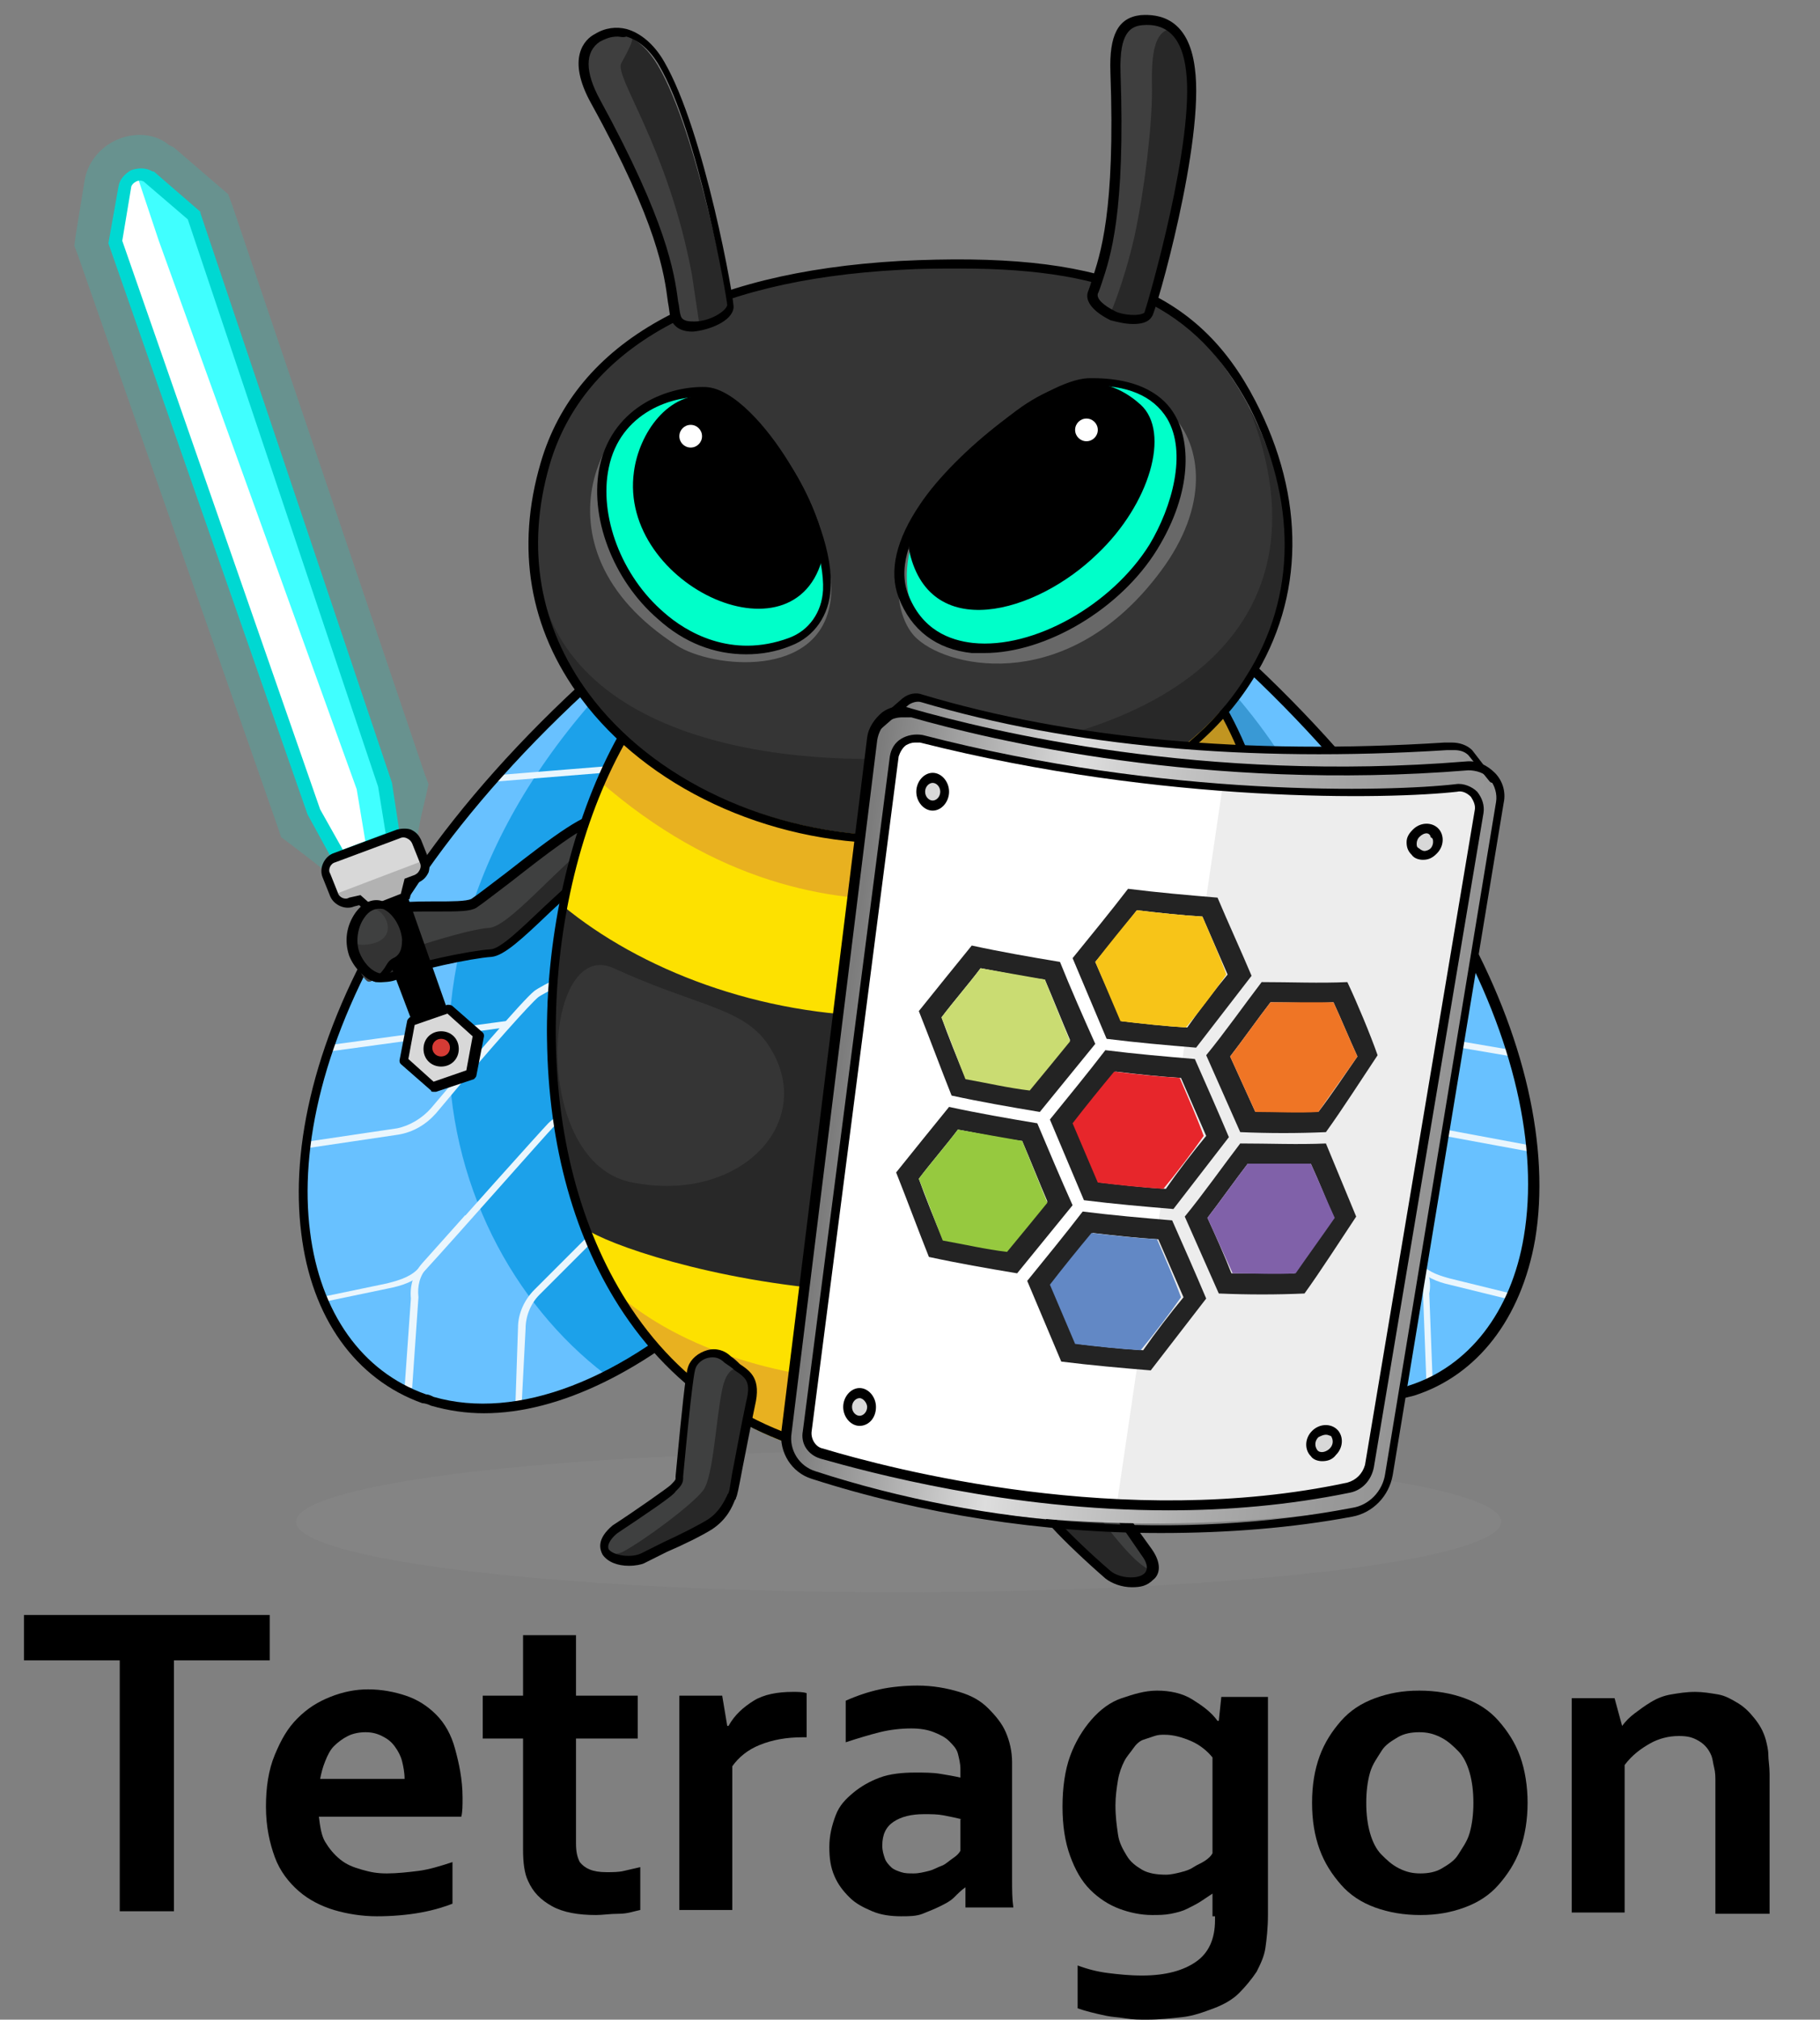<?xml version="1.0" encoding="utf-8"?>
<!-- Generator: Adobe Illustrator 26.2.1, SVG Export Plug-In . SVG Version: 6.00 Build 0)  -->
<svg version="1.1" xmlns="http://www.w3.org/2000/svg" xmlns:xlink="http://www.w3.org/1999/xlink" x="0px" y="0px"
	 viewBox="38.9 8.3 144.4 160.2" style="enable-background:new 0 0 221.7 175.5;" xml:space="preserve">
<rect x="38.9" y="8.3" width="144.4" height="160.2" fill="#808080" stroke="none"/>
<style type="text/css">
	.st0{opacity:0.2;fill:#999999;}
	.st1{fill:#282828;}
	.st2{fill:#3F4040;}
	.st3{fill:#68C1FF;}
	.st4{fill:#3999D5;}
	.st5{clip-path:url(#mask_00000057870474118817442530000010523476088024778138_);}
	.st6{fill:#EAF6FD;}
	.st7{fill:#1CA1EA;}
	.st8{clip-path:url(#mask_00000130614903430706009850000016928211386243179454_);}
	.st9{clip-path:url(#mask_00000130614903430706009850000016928211386243179454_);fill:#EAF6FD;}
	.st10{fill:#FDE100;}
	.st11{fill:#E8B120;}
	.st12{fill:#353535;}
	.st13{opacity:0.2;fill:#262626;}
	.st14{fill:#686868;}
	.st15{fill:#00FFC9;}
	.st16{fill:#FFFFFF;}
	.st17{fill:#3F3F3F;}
	.st18{opacity:0.2;fill:#0BE0D0;}
	.st19{fill:#40FFFF;}
	.st20{fill:#00D8D2;}
	.st21{fill:#D8D8D8;}
	.st22{fill:#B2B2B2;}
	.st23{fill:#D53B35;}
	.st24{fill:#333333;}
	.st25{fill:url(#SVGID_1_);}
	.st26{fill:#EDEDED;}
	.st27{fill:#232323;}
	.st28{fill:#E7262B;}
	.st29{fill:#6288C5;}
	.st30{fill:#F7C418;}
	.st31{fill:#8061A9;}
	.st32{fill:#EF7525;}
	.st33{fill:#96C93F;}
	.st34{fill:#CADC72;}
</style>
<g id="shadow">
	<ellipse class="st0" cx="110.2" cy="129" rx="47.8" ry="5.6"/>
</g>
<g id="leg-right_00000119824364864540445000000011189083722848698038_">
	<g id="leg-right_00000127757529415056396820000009101159447790618761_">
		<path class="st1" d="M129.9,131.5c0,0-3.5-4-3.5-4.2s-0.3-0.5-0.3-0.8s1.6-8,1.5-8.8s-1-2-2.6-1.3c-1.5,0.7-2.6,0.5-2.7,2.9
			c-0.1,2.4-0.7,7-0.7,7.4c0.1,0.3-0.2,1.6,0.7,2.6s3.2,2.6,4.7,3.8C128.3,134.2,131.7,134.1,129.9,131.5z"/>
		<path class="st2" d="M129.9,131.5c0,0-3.1-4.2-3.2-4.4c-0.1-0.2-0.3-0.5-0.3-0.8s1.2-7.8,1.2-8.6s-1-2-2.6-1.3
			c-1.5,0.7-0.1-0.2-0.2,2.2c-0.1,2.4-0.5,6.6,0,7.8c0.5,1.3,3,4.6,4.4,5.8C130.5,133.3,131,133.1,129.9,131.5z"/>
		<path d="M128.7,134.2c-0.8,0-1.6-0.3-2.1-0.7c-1.5-1.3-3.3-3-4.2-4c-0.9-1-1-2.1-1.1-2.6c0-0.1,0-0.1,0-0.2c0-0.2,0-0.7,0.2-2.3
			c0.2-1.6,0.4-3.7,0.4-5.1c0.1-2.2,1-2.5,2.1-2.9c0.3-0.1,0.6-0.2,0.9-0.4c0.7-0.4,1.5-0.4,2.1,0c0.7,0.4,1,1.1,1,1.6
			c0.1,0.9-1,8.6-1,8.7c0,0.1,0.1,0.3,0.2,0.5c0,0.1,0.1,0.1,0.1,0.1c0.1,0.2,1.9,2.8,3,4.3c0,0,0,0,0,0c0.9,1.3,0.5,2.1,0.1,2.4
			C129.9,134.1,129.4,134.2,128.7,134.2z M126,116.5c-0.2,0-0.5,0.1-0.8,0.2c-0.3,0.2-0.7,0.3-0.9,0.4c-1,0.4-1.5,0.6-1.6,2.2
			c-0.1,1.4-0.3,3.6-0.5,5.1c-0.1,1-0.2,2-0.2,2.2c0,0,0,0.1,0,0.2c0,0.5,0.1,1.4,0.9,2.2c0.9,1,2.7,2.7,4.1,3.9
			c0.7,0.6,2.2,0.7,2.7,0.2c0.4-0.4,0.1-1-0.2-1.4c-0.9-1.3-2.9-4.2-3-4.4c0,0,0-0.1-0.1-0.1c-0.1-0.2-0.3-0.6-0.2-0.9
			c0.1-0.4,1.1-7.8,1-8.5c0-0.3-0.3-0.8-0.7-1C126.5,116.6,126.2,116.5,126,116.5z"/>
	</g>
</g>
<g id="wing1">
	<g id="wing1_00000005971144265088277580000015472384972838731173_">
		<path class="st3" d="M125.8,51.3c57.5,42.3,32,87.8,3.2,57.9c-16.5-17.1-18.3-42.8-15.3-46.9C116.7,58.3,125.8,51.3,125.8,51.3z"
			/>
		<path class="st4" d="M127.4,55.2c29.5,18.8,25,66.2,1.7,54.1c-20.9-10.9-18.3-42.8-15.3-46.9C116.7,58.3,127.4,55.2,127.4,55.2z"
			/>
		<g>
			<defs>
				<path id="mask_00000124867998439546478350000008977434645125548936_" d="M125.8,51.3c57.5,42.3,32,87.8,3.2,57.9
					c-16.5-17.1-18.3-42.8-15.3-46.9C116.7,58.3,125.8,51.3,125.8,51.3z"/>
			</defs>
			<clipPath id="mask_00000155107343957626551400000005480637595807038909_">
				<use xlink:href="#mask_00000124867998439546478350000008977434645125548936_"  style="overflow:visible;"/>
			</clipPath>
			<g style="clip-path:url(#mask_00000155107343957626551400000005480637595807038909_);">
				<path class="st6" d="M148.2,71.3l-9.2-1c-1-0.1-2-0.5-2.9-1.2l-6.3-5.1l0.3-0.4l6.3,5.1c0.7,0.6,1.6,1,2.6,1.1l9.2,1L148.2,71.3
					z"/>
				<path class="st6" d="M154.1,80.8l-9.1-0.7c-1-0.1-2-0.4-2.8-1l-10.9-6.9l0.3-0.4l10.9,6.9c0.8,0.5,1.7,0.8,2.6,0.9l9,0.7
					L154.1,80.8z"/>
				
					<rect x="152.5" y="83.6" transform="matrix(0.168 -0.986 0.986 0.168 37.605 226.17)" class="st6" width="0.5" height="14.5"/>
				<path class="st6" d="M161.1,99.8l-7.6-1.4c-1.1-0.2-2.1-0.9-2.8-1.8c-4.1-5.3-6.8-8.7-7.4-9.1c-1-0.8-10.5-5.6-10.6-5.6l0.2-0.5
					c0.4,0.2,9.6,4.8,10.7,5.7c0.8,0.7,5,6.1,7.5,9.2c0.6,0.8,1.5,1.4,2.5,1.6l7.5,1.4L161.1,99.8z"/>
				<path class="st6" d="M160,111.7l-6.1-1.5c-0.9-0.2-2-0.6-2.7-1.5c-2.1-2.5-8.8-10.8-9.3-11.3c-1.1-1.2-4.7-2.5-6.9-3.3
					c-0.4-0.2-0.8-0.3-1.1-0.4l0.2-0.5c0.3,0.1,0.6,0.2,1,0.4c2.2,0.8,5.9,2.2,7.1,3.5c0.5,0.5,6.6,8.1,9.3,11.3
					c0.6,0.7,1.3,1,2.4,1.3l6.1,1.5L160,111.7z"/>
				<path class="st6" d="M152.6,118.7l-0.5,0l-0.3-7.9c0.1-0.8-0.1-1.7-0.6-2.3l-3.1-3.8l0.4-0.3l3.1,3.8c0.6,0.7,0.9,1.7,0.7,2.7
					L152.6,118.7z"/>
			</g>
		</g>
		<path d="M147,119.5c-5.8,0-12.3-3.4-18.4-9.8c-9.6-10-13.6-22.2-15.1-28.6c-1.7-7.1-2.3-16.2-0.2-19.1c3-4.1,11.8-10.9,12.2-11.1
			l0.4-0.3l0.4,0.3c13,9.6,22.6,19.9,28.6,30.6c5,8.9,7,17.9,5.8,25.1c-1.1,6.3-4.6,10.8-9.6,12.4c-0.8,0.2-1.6,0.4-2.5,0.5l0,0
			C148,119.5,147.5,119.5,147,119.5z M125.8,51.5c-0.9,0.7-9.1,7-12,10.9c-1.9,2.6-1.3,11.4,0.4,18.5c1.5,6.3,5.4,18.4,14.9,28.3
			c6.5,6.8,13.4,10.2,19.3,9.5c0.8-0.1,1.6-0.2,2.3-0.5c4.7-1.5,8.1-5.8,9.1-11.8c1.2-7.1-0.8-15.8-5.7-24.6
			C148.2,71.2,138.7,61,125.8,51.5z"/>
	</g>
</g>
<g id="wing2">
	<g id="wing2_00000134953672903871615030000010910938776199822214_">
		<path class="st3" d="M101.3,50.5c-62.4,42-36.5,89.9-5,59.8c18-17.2,20.7-43.8,17.6-48.1C110.8,57.9,101.3,50.5,101.3,50.5z"/>
		<path class="st7" d="M94.5,55.7c-28.7,23.3-22.1,50.5-7.6,61.6c21.1-10.1,22.6-51.4,18.9-55.2S94.5,55.7,94.5,55.7z"/>
		<g>
			<defs>
				<path id="mask_00000057831558694188422330000010630822467365836733_" d="M101.3,50.5c-62.4,42-36.5,89.9-5,59.8
					c18-17.2,20.7-43.8,17.6-48.1C110.8,57.9,101.3,50.5,101.3,50.5z"/>
			</defs>
			<clipPath id="mask_00000157995979778463798110000017819150934356619449_">
				<use xlink:href="#mask_00000057831558694188422330000010630822467365836733_"  style="overflow:visible;"/>
			</clipPath>
			<g style="clip-path:url(#mask_00000157995979778463798110000017819150934356619449_);">
				<path class="st6" d="M76.9,70.4l0-0.5l9.9-0.8c1-0.1,2-0.4,2.8-1l6.9-5.1l0.3,0.4l-6.9,5.1c-0.9,0.7-2,1.1-3.1,1.1L76.9,70.4z"
					/>
				
					<rect x="63.8" y="90.3" transform="matrix(0.991 -0.135 0.135 0.991 -11.566 10.483)" class="st6" width="15.4" height="0.5"/>
				<path class="st6" d="M62.4,99.5L62.3,99l8.1-1.2c1-0.2,2-0.8,2.7-1.6c2.7-3.2,7.3-8.6,8.2-9.3c1.2-0.9,11.1-5.4,11.5-5.5
					l0.2,0.5c-0.1,0-10.3,4.7-11.4,5.5c-0.6,0.5-3.6,3.8-8.1,9.2c-0.8,0.9-1.8,1.5-3,1.7L62.4,99.5z"/>
				<path class="st6" d="M64.8,111.1l4.8-1c1.2-0.3,2-0.6,2.6-1.3c2.9-3.3,9.7-10.9,10.2-11.4c1.3-1.3,5.2-2.6,7.6-3.4
					c0.4-0.1,0.8-0.3,1.1-0.4l0.2,0.5c-0.3,0.1-0.7,0.2-1.1,0.4c-2.3,0.8-6.2,2-7.4,3.2c-0.5,0.5-7.9,8.9-10.2,11.4
					c-0.8,0.9-1.9,1.2-2.9,1.4l-4.8,1L64.8,111.1z"/>
				<path class="st6" d="M71,118.4l0.5-7.1c-0.1-1,0.2-2,0.9-2.8l3.4-3.8l0.4,0.3l-3.4,3.8c-0.6,0.7-0.8,1.5-0.7,2.4l0,0l-0.5,7.2
					L71,118.4z"/>
			</g>
			<path style="clip-path:url(#mask_00000157995979778463798110000017819150934356619449_);fill:#EAF6FD;" d="M80.3,119.5l-0.5,0
				l0.2-5.9c0-1.1,0.5-2.2,1.3-3l5.1-5.1l0.4,0.4l-5.1,5.1c-0.7,0.7-1.1,1.7-1.1,2.7L80.3,119.5z"/>
		</g>
		<path d="M77.3,120.4c-1.4,0-2.8-0.2-4.2-0.6l0,0c-0.2-0.1-0.5-0.2-0.7-0.2c-5.3-1.9-8.8-6.8-9.6-13.5C61.1,92.6,70.2,70.7,101,50
			l0.4-0.2l0.4,0.3c0.4,0.3,9.6,7.5,12.7,11.9c2.1,3,1.2,12.4-0.8,19.7c-1.8,6.6-6.3,19.1-16.9,29.2C90.2,117,83.3,120.4,77.3,120.4
			z M73.3,119.1c6.6,1.9,15-1.3,22.9-8.8c10.4-9.9,14.9-22.3,16.7-28.8c2.6-9.6,2.4-17,0.9-19.1c-2.9-4.1-11.6-11-12.5-11.7
			C70.9,71.2,61.8,92.7,63.5,106c0.8,6.4,4.1,11.1,9.2,12.9C72.9,118.9,73.1,119,73.3,119.1L73.3,119.1z"/>
	</g>
</g>
<g id="hand-left_00000118374930264153231170000007325871766217546167_">
	<g id="hand-left">
		<path class="st1" d="M86.2,73.2c-0.9,0-7.2,5.4-9.3,6.7c-1,0.6-5-0.1-7.1,1.1c-1.8,1-2.7,3.7-1.3,5c0.6,0.5,1.9-0.1,2.4-0.5
			c1-0.5,5.8-1.3,7.3-1.6c1.7-0.4,5.7-5,8.6-7C89.3,75.3,88,73.3,86.2,73.2z"/>
		<path class="st2" d="M85.7,73.3c-0.9-0.2-7.2,5.4-9.3,6.7c-1,0.6-5-0.1-7.1,1.1c-1.8,1-2.7,3.7-1.3,5c0.6,0.5,1.7-1.8,2.3-2.1
			c1-0.5,5.8-2,7.4-2.1c1.6-0.1,5.4-4.8,8.3-6.9c0.5-0.3,1.3,0.7,1.5,0.3C87.9,74.1,86.6,73.4,85.7,73.3z"/>
		<path d="M69.2,86.2c-0.5,0-1-0.1-1.3-0.4c-0.9-0.8-1.3-1.9-1.2-3c0.1-1,0.6-1.8,1.5-2.3c1.3-0.7,3.5-0.7,5.4-0.7
			c1.1,0,2.3,0,2.7-0.2c0.6-0.4,1.6-1.2,2.8-2.1c3.7-2.9,6.4-4.9,7.6-4.7l0,0c0.9,0.2,1.6,0.7,1.7,1.5c0.2,0.9-0.4,2-1.7,2.8
			c-1.2,0.8-2.7,2.2-4.1,3.5c-2.3,2.2-3.7,3.5-4.7,3.6c-1.6,0.1-6.2,1.1-7.1,1.6C70.3,86.1,69.8,86.2,69.2,86.2z M72.6,80.6
			c-1.5,0-3.2,0.1-4.1,0.6c-0.7,0.4-1.1,1-1.1,1.7c-0.1,0.9,0.3,1.8,1,2.4c0.4,0.4,1.5,0.2,1.9,0c1.1-0.6,5.9-1.6,7.5-1.7
			c0.8,0,2.6-1.8,4.3-3.4c1.4-1.3,2.9-2.7,4.2-3.6c1-0.7,1.5-1.5,1.4-2.1c-0.1-0.4-0.5-0.8-1.2-0.9l0,0c-0.9-0.2-4.7,2.8-7,4.6
			c-1.2,0.9-2.2,1.7-2.8,2.1c-0.5,0.3-1.4,0.3-3.1,0.3C73.3,80.6,73,80.6,72.6,80.6z"/>
	</g>
</g>
<g id="body">
	<g id="body_00000097466981234071189910000005934561098645098405_">
		<path class="st10" d="M108.2,124.1c5.2,0.2,10.9-0.5,16.1-3c0.1,0,0.3-0.8,0.4-0.9c8.1-7.3,16.6-13.7,16-33.1
			C140.2,70,136.4,60.9,127,55c-6.1-3.8-35.2-1.3-41.7,18.5C77.5,97.2,87.6,123.1,108.2,124.1z"/>
		<g>
			<path id="sh_00000116211075775398579520000010397894594506782395_" class="st11" d="M133.2,61.7c-26.8,15.6-27.8,14-45.1,5.1
				c-1.2,1.8-1.5,2.9-1.7,3.4c18.5,16.2,36.4,6.7,38.2,6.7c4.8-0.1,14-6.3,14-6.3S136.4,63.4,133.2,61.7z"/>
			<path id="sh_00000017505216206532941860000001820317468601108411_" class="st11" d="M87.3,110.4c9.9,9.3,32.3,10.7,46.7,0.4
				c-3,4.1-5.5,6.7-9.1,9.3C118.4,126.1,98.2,127.7,87.3,110.4z"/>
			<path class="st1" d="M83.5,80.1c12.3,10.2,38,14.8,56.1-4.5c2.2,10.6,1.2,22-1.6,27.9c-21.9,14.1-51.4,3.9-52.8,2.1
				C80.9,95.2,82.4,83.6,83.5,80.1z"/>
			<path class="st12" d="M87.6,85.1c-5.7-2.6-6.7,15.5,1.5,17c8.7,1.7,14.8-5,10.7-11C97.8,88.2,94.1,88.1,87.6,85.1z"/>
		</g>
		<path class="st13" d="M122.4,69c5.9-2,16.2,3,15.1,17.7c-0.7,9.3-5.7,14-9.3,16.8c1.2-0.3,6,2.9,10.5-1c5.5-16,0.2-35.5-4.1-40
			C132.7,63.4,122.4,69,122.4,69z"/>
		<path d="M112.2,124.7c-1.3,0-2.6-0.1-4-0.3c-8.6-1.1-15.3-5.2-19.8-11.9c-3.9-5.8-6-13.3-6.1-21.8C82.1,75.5,89,58,100.7,56.2l0,0
			c2.1-0.3,4.2-0.9,6.2-1.4c3-0.8,6.1-1.6,9.1-1.7c4.6-0.2,8.5,0.3,10.3,1.4c3.3,2,7,4.7,9.9,9.9c3.5,6.2,5.1,14.4,4.9,25.1
			c-0.2,12.2-4.3,19.2-10.5,25.9C126.5,120,121.4,124.7,112.2,124.7z M100.8,56.9c-10,1.6-18,16.7-17.8,33.8
			c0.1,8.3,2.2,15.7,6,21.4c4.4,6.6,10.9,10.5,19.3,11.6c11.4,1.5,17.3-3.7,21.8-8.8c6.2-6.8,10.1-13.4,10.3-25.5
			c0.2-10.6-1.4-18.7-4.8-24.7c-2.8-5-6.5-7.7-9.7-9.7c-1.7-1-5.4-1.5-9.9-1.3c-3,0.1-6,0.9-9,1.7C105,56,102.8,56.6,100.8,56.9
			L100.8,56.9z"/>
	</g>
</g>
<g id="head">
	<g id="head_00000101078164178420404080000014410224768804178586_">
		<g id="head_00000080189537366929463620000012791703170485703589_">
			<path class="st1" d="M137.9,40.4c9.9,18.7-5.9,34.3-28.1,34.2C93.4,74.5,76.7,62,82.3,45.1c1.7-5,5.3-10,10.9-12.1
				c12.7-4.8,27.5-5.2,36.5-1.2C133.3,33.4,136.3,37.4,137.9,40.4z"/>
			<path class="st12" d="M137.9,40.4c7.6,18.7-8.1,28.2-30.3,28.1c-16.4-0.1-30-6.7-25.2-23.4c1.7-5.9,6.3-13,20.4-14.9
				C129.1,26.7,134.4,34.3,137.9,40.4z"/>
			<path d="M110,75.2l-0.3,0C99.7,75.2,90.2,70.7,85,63.7c-4.1-5.5-5.2-11.9-3.2-18.7c2.8-9.6,12.7-15.1,28.5-16
				c15.9-0.8,23.6,2.2,28.2,11.1c4,7.7,3.9,15.6-0.2,22.1c-2.5,4-6.4,7.3-11.3,9.5C122,74,116.2,75.2,110,75.2z M115.1,29.6
				c-1.5,0-3.1,0-4.7,0.1c-15.5,0.8-25.2,6.2-27.9,15.5c-1.9,6.6-0.8,12.8,3.1,18.1c5.1,6.9,14.4,11.2,24.3,11.3l0.3,0
				c6,0,11.8-1.2,16.6-3.4c4.8-2.2,8.6-5.4,11-9.3c4-6.3,4-13.9,0.2-21.4C133.8,32.7,127.5,29.6,115.1,29.6z"/>
		</g>
		<path class="st14" d="M111.7,59c-1.5-1.3-2.2-4.6-0.7-8c1.3-2.9,5.1-6.3,9.2-9.5c9-7,18.4,1.9,10.8,12.1
			C123.8,63.3,114.4,61.4,111.7,59z"/>
		<path class="st15" d="M111.7,57.5c-1.7-3.2-1.6-8.9,7.3-15.9s17.8-0.4,11.5,9.9C124.2,61.8,113.4,60.6,111.7,57.5z"/>
		<path d="M111,51.8c0.2-2,1.9-5.9,8.5-10.9c4.7-3.5,7.9-2.3,9.9-0.5c2.4,2.2,0.7,7.9-3.4,11.8C121.1,57,112.5,59.4,111,51.8z"/>
		<path d="M117,60.1c-0.3,0-0.6,0-1,0c-2.8-0.3-4.8-1.8-5.8-4.4l0,0c-0.8-2.1-0.2-4.6,1.7-7.4c2.8-4.2,9.9-9.8,13.3-10
			c4.2-0.1,6.1,1.5,6.9,2.9c1.2,2,1.5,6-1.4,10.7C127.8,56.6,121.9,60.1,117,60.1z M110.9,55.3c1.1,3,3.4,3.8,5.2,4
			c4.8,0.5,11-3,14-7.8c1.8-3,3-7.3,1.4-10c-1.1-1.8-3.2-2.7-6.2-2.6c-2.4,0.1-9.3,4.6-12.7,9.7C111.4,50.4,110.1,53,110.9,55.3
			L110.9,55.3z"/>
		<path class="st14" d="M92.6,59.5c2.8,1.8,11.4,2.7,12.2-3.6c0.8-6.3-7.1-15.3-12.3-15.8C87.2,39.6,80.3,51.6,92.6,59.5z"/>
		<path class="st15" d="M92.4,58c2.6,2.1,11.1,3.3,11.9-3c0.8-6.3-6.2-15.7-9.5-15.8C88.8,39.2,80.7,48.4,92.4,58z"/>
		<path d="M104.3,51.9c-0.2-3.1-4-10.8-9.1-12.2c-3.3-0.4-5.6,3-6,6C87.9,54.8,102.6,61.5,104.3,51.9z"/>
		<path d="M98.1,60.2c-2.5,0-4.9-0.9-7-2.8c-3.6-3.1-5.5-8.2-4.6-12.2l0,0c1.1-4.8,5.6-6.3,8.4-6.2c2.2,0.1,4.9,3.2,6.6,6
			c2.2,3.6,3.5,7.4,3.3,10c-0.1,2.1-1.3,3.8-3.1,4.5C100.5,60,99.3,60.2,98.1,60.2z M87.2,45.4c-0.8,3.8,1,8.6,4.4,11.5
			c1.7,1.5,5.3,3.7,9.9,2c1.6-0.6,2.6-2,2.7-3.8c0.1-2.4-1.1-6.1-3.2-9.6c-2.1-3.4-4.4-5.6-6-5.7C92.3,39.6,88.1,41,87.2,45.4
			L87.2,45.4z"/>
		<circle class="st16" cx="125.1" cy="42.4" r="0.9"/>
		<circle class="st16" cx="93.7" cy="42.9" r="0.9"/>
	</g>
</g>
<g id="mustache-right_00000116231229972604636190000003093440989971455622_">
	<g id="mustache-right_00000103231178783219715150000014394749929191222709_">
		<path class="st1" d="M129.8,33.2c0,0,4.1-13.4,3.3-19.3c-0.7-5.2-5.9-5.6-5.4,0.1c1.1,13.6-1.5,16.8-1.8,17.6
			C125.4,32.9,128.7,34.7,129.8,33.2z"/>
		<path class="st17" d="M126.9,33.4c0,0,1.1-2.4,2-6.3c0.8-3.7,1.4-8.7,1.4-11.6c0-1.5-0.2-4.7,1.5-4.9c-2.6-1.6-4.1-0.9-4,3.4
			c0,11.7-1.8,16.6-2,17.4C125.4,32.3,126,33,126.9,33.4z"/>
		<path d="M128.8,34c-0.7,0-1.4-0.2-1.8-0.3l0,0c-1.4-0.7-2-1.5-1.8-2.2c0.1-0.3,0.2-0.5,0.3-0.9c0.7-2.1,1.9-5.5,1.5-16.6
			c-0.1-2.9,0.6-4.3,2.4-4.5c1.4-0.1,3.8,0.2,4.3,4.2c0.8,5.8-3.1,19.4-3.4,19.7C130,33.9,129.4,34,128.8,34z M127.4,33
			c0.6,0.3,1.9,0.4,2.3,0.1c0.4-1.2,4-13.7,3.3-19.2c-0.3-2.6-1.5-3.8-3.5-3.6c-0.9,0.1-1.8,0.6-1.7,3.7c0.4,11.2-0.8,14.7-1.5,16.8
			c-0.1,0.3-0.2,0.6-0.3,0.8C125.9,32,126.4,32.5,127.4,33L127.4,33z"/>
	</g>
</g>
<g id="mustache-left_00000018944770184832211000000005122146466879270058_">
	<g id="mustache-left">
		<path class="st1" d="M96.8,32.9c0,0-2.5-14-5.7-19.4c-2.8-4.8-8-2.7-5.2,2.7c6.7,12.6,6.7,16.2,6.8,17.2
			C92.9,34.4,96.5,34.5,96.8,32.9z"/>
		<path class="st17" d="M94.4,34.1c0,0-0.3-2-0.6-4c-1.9-10.2-6.2-15.7-5.6-16.8c1.5-2.7,0.8-2.1-0.1-2.3c-2.3-0.6-4.2,1.5-2.2,5.2
			c6.7,12.6,6.7,16.2,6.8,17.2C92.9,33.9,94,34.2,94.4,34.1z"/>
		<path d="M93.8,34.6c-0.9,0-1.5-0.4-1.7-1.1l0,0c-0.1-0.4-0.1-0.7-0.2-1.2c-0.3-2.3-0.8-6.2-6.1-15.8c-2-3.6-0.5-5.1,0.3-5.5
			c0.8-0.5,1.7-0.6,2.5-0.4c1.1,0.3,2.2,1.2,3,2.6c3.2,5.5,5.6,19.1,5.5,19.5c-0.1,1.1-2,1.8-3.2,1.9C93.9,34.6,93.9,34.6,93.8,34.6
			z M87.9,11.2c-0.6,0-1,0.2-1.4,0.4c-1.2,0.8-1.2,2.4,0,4.6c5.3,9.7,5.9,13.7,6.2,16c0.1,0.4,0.1,0.8,0.2,1.1h0
			c0.1,0.5,0.7,0.5,1.1,0.5c1.2,0,2.5-0.8,2.6-1.3c0-0.4-2.3-13.7-5.4-19c-0.7-1.2-1.6-2-2.6-2.3C88.3,11.3,88.1,11.2,87.9,11.2z"/>
	</g>
</g>
<g id="sword_00000117646114799251239870000015968826616674153898_">
	<g id="sword_00000122695011775460756250000000877033635704459396_">
		<polygon points="72.3,91.2 67.3,78 70.5,77.3 75,90.1 		"/>
		<path class="st18" d="M50,22.3c0.2,0,0.4,0.1,0.6,0.2l3.6,3.1l15.2,45.1L69,72.5l-3.5,1.6l-1.7-1.3L48,27.6l0.7-4.3
			C48.9,22.7,49.4,22.3,50,22.3 M50,19L50,19c-2.2,0-4.1,1.6-4.4,3.7L44.9,27l-0.1,0.8l0.3,0.8l15.8,45.2l0.3,0.9l0.8,0.6l1.7,1.3
			l1.5,1.2l1.8-0.8l3.5-1.6l1.5-0.7l0.3-1.6l0.4-1.7l0.2-0.9l-0.3-0.8L57.3,24.5L57,23.7l-0.7-0.6L52.7,20l-0.2-0.1l-0.2-0.1
			C51.7,19.3,50.9,19,50,19L50,19z"/>
		<path class="st16" d="M70.2,74.7l-4.9,2L64,73.2L48.1,27.8c0-0.1,0-0.3,0-0.4L49,23c0.1-0.6,0.9-0.9,1.5-0.6l3.5,3.1
			c0.1,0.1,0.2,0.2,0.3,0.4l15.2,45.3L70.2,74.7z"/>
		<polygon class="st19" points="70.1,74.4 69.7,74.7 68,75.7 67.2,70.9 51.5,27.4 49.8,22.3 54.2,25.6 69.4,70.7 		"/>
		<path class="st20" d="M65.6,77.1l-2.3-4.2L47.5,27.6l0.8-4.5c0.1-0.6,0.5-1,1-1.3c0.6-0.2,1.2-0.2,1.7,0.1l0.1,0l3.7,3.2l0,0.1
			l15.2,45.2l0,0l0.7,4.6L65.6,77.1z M64.3,72.5l1.8,3.2l3.4-1.3l-0.6-3.7l-15.1-45l-3.5-3c-0.2-0.1-0.4-0.1-0.6,0
			c-0.2,0.1-0.4,0.3-0.4,0.5l-0.7,4.2L64.3,72.5z"/>
		<g>
			<polygon class="st21" points="74.5,88.3 71.5,89.3 70.9,92.4 73.3,94.5 76.3,93.5 76.9,90.4 			"/>
			<path d="M73.3,94.9c-0.1,0-0.2,0-0.2-0.1l-2.4-2.1c-0.1-0.1-0.1-0.2-0.1-0.3l0.6-3.1c0-0.1,0.1-0.2,0.2-0.3l3-1
				c0.1,0,0.3,0,0.4,0.1l2.4,2.1c0.1,0.1,0.1,0.2,0.1,0.3l-0.6,3.1c0,0.1-0.1,0.2-0.2,0.3l-3,1C73.3,94.9,73.3,94.9,73.3,94.9z
				 M71.3,92.3l2,1.8l2.6-0.9l0.5-2.7l-2-1.8l-2.6,0.9L71.3,92.3z"/>
		</g>
		<g>
			<path class="st21" d="M71.8,78l-0.6,0.2l-0.3,1l-2.7,1l-0.9-0.5l-0.6,0.2c-0.6,0.2-1.2-0.1-1.4-0.6l-0.6-1.5
				c-0.2-0.6,0.1-1.2,0.6-1.4l5.1-1.9c0.6-0.2,1.2,0.1,1.4,0.6l0.6,1.5C72.7,77.2,72.4,77.8,71.8,78z"/>
			<path class="st22" d="M71.8,78l-0.6,0.2l-0.3,1l-2.7,1l-0.9-0.5l-0.6,0.2c-0.6,0.2-1.2-0.1-1.4-0.6l7.1-2.7
				C72.7,77.2,72.4,77.8,71.8,78z"/>
			<path d="M68.3,80.9l-0.9-0.8l-0.4,0.1c-0.7,0.3-1.6-0.1-1.9-0.8l-0.6-1.5c-0.3-0.7,0.1-1.6,0.8-1.9l5.1-1.9
				c0.4-0.1,0.8-0.1,1.1,0c0.4,0.2,0.6,0.4,0.8,0.8l0.6,1.5c0.1,0.4,0.1,0.8,0,1.1c-0.2,0.4-0.4,0.6-0.8,0.8l-0.4,0.1l-0.3,1.2
				L68.3,80.9z M67.5,79.3l0.9,0.8l2.3-0.9L71,78l0.8-0.3c0.2-0.1,0.3-0.2,0.4-0.4c0.1-0.2,0.1-0.4,0-0.6l-0.6-1.5
				c-0.1-0.2-0.2-0.3-0.4-0.4c-0.2-0.1-0.4-0.1-0.6,0l-5.1,1.9c-0.4,0.1-0.6,0.6-0.4,0.9l0.6,1.5c0.1,0.4,0.6,0.6,0.9,0.4L67.5,79.3
				z"/>
		</g>
		<g>
			<circle class="st23" cx="73.9" cy="91.4" r="1.1"/>
			<path d="M73.9,92.9c-0.8,0-1.4-0.6-1.4-1.4s0.6-1.4,1.4-1.4s1.4,0.6,1.4,1.4S74.7,92.9,73.9,92.9z M73.9,90.7
				c-0.4,0-0.7,0.3-0.7,0.7s0.3,0.7,0.7,0.7s0.7-0.3,0.7-0.7S74.3,90.7,73.9,90.7z"/>
		</g>
	</g>
</g>
<g id="palm_00000025409605163714268540000014608989025989044884_">
	<g id="palm">
		<path class="st24" d="M67.5,80.9c-1.2,1.7-0.5,4.4,1.4,4.9c0.7,0.2,1-1.1,1.5-1.3C72.4,83.5,69.4,78.2,67.5,80.9z"/>
		<path class="st2" d="M67.6,80.6c-1.4,1.5-1.3,2.9,0.6,2.6C71.2,82.7,68.9,79.3,67.6,80.6z"/>
		<path d="M69,86.2c-0.1,0-0.2,0-0.3,0c-0.9-0.3-1.7-1.1-2.1-2.1c-0.4-1.2-0.2-2.4,0.5-3.4l0,0c0.8-1.1,1.7-1.1,2.2-0.9
			c1.1,0.3,1.9,1.8,2,3c0.1,1-0.3,1.9-1.1,2.2c-0.1,0.1-0.2,0.3-0.4,0.5C69.8,85.7,69.6,86.2,69,86.2z M67.8,81.1
			c-0.5,0.7-0.7,1.8-0.4,2.7c0.3,0.8,0.9,1.5,1.6,1.7c0.1,0,0.1,0,0.4-0.4c0.2-0.3,0.3-0.6,0.7-0.8c0.7-0.3,0.7-1.1,0.7-1.5
			c-0.1-1.1-0.8-2.1-1.5-2.4C68.7,80.3,68.2,80.5,67.8,81.1L67.8,81.1z"/>
	</g>
</g>
<g id="leg-left_00000111184205710614498540000011328051906611462807_">
	<g id="leg-left_00000132063823485118553790000010860612447021503921_">
		<path class="st1" d="M87.7,129.7c0,0,4.5-3,4.6-3.2s0.4-0.4,0.5-0.7c0-0.3,0.7-8.1,1-8.9c0.3-0.8,1.6-1.7,2.8-0.6
			c1.3,1.1,2.4,1.1,1.8,3.5s-1.3,7-1.5,7.3s-0.5,1.5-1.7,2.3c-1.2,0.8-3.6,1.8-5.3,2.7C88.5,132.6,85.3,131.7,87.7,129.7z"/>
		<path class="st2" d="M87.7,129.7c0,0,4.5-3,4.6-3.2s0.4-0.4,0.5-0.7c0-0.3,0.7-8.1,1-8.9c0.3-0.8,1.6-1.7,2.8-0.6
			c1.3,1.1,0.1-0.2-0.4,2.2s-0.7,6.9-1.5,8c-0.8,1.1-4.7,4-6.4,4.9C86.9,132,86.2,130.9,87.7,129.7z"/>
		<path d="M88.8,132.5c-0.9,0-1.7-0.3-2.1-0.9c-0.2-0.4-0.5-1.2,0.8-2.3c0,0,0,0,0,0c1.7-1.1,4.4-3,4.6-3.2c0,0,0,0,0.1-0.1
			c0.1-0.1,0.3-0.3,0.3-0.4l0-0.2c0.5-5.3,0.8-8.2,1-8.7c0.2-0.6,0.8-1.1,1.5-1.3c0.7-0.2,1.4,0,1.9,0.5c0.3,0.2,0.5,0.4,0.7,0.6
			c0.9,0.6,1.7,1.2,1.2,3.3c-0.3,1.4-0.7,3.5-1,5c-0.3,1.6-0.4,2.1-0.5,2.3c0,0,0,0.1-0.1,0.2c-0.2,0.5-0.6,1.5-1.8,2.3
			c-0.8,0.5-2.2,1.2-3.6,1.8c-0.6,0.3-1.2,0.6-1.8,0.9C89.8,132.4,89.3,132.5,88.8,132.5z M87.9,129.9c-0.4,0.3-0.9,0.9-0.7,1.3
			c0.4,0.5,1.8,0.7,2.6,0.3c0.6-0.3,1.2-0.6,1.8-0.9c1.3-0.6,2.7-1.3,3.5-1.8c0.9-0.6,1.3-1.5,1.5-1.9c0-0.1,0.1-0.1,0.1-0.2
			c0.1-0.1,0.2-1.2,0.4-2.1c0.3-1.6,0.7-3.7,1-5.1c0.4-1.6,0-1.9-0.9-2.5c-0.2-0.2-0.5-0.4-0.8-0.6c-0.4-0.4-0.8-0.5-1.3-0.4
			c-0.5,0.1-0.9,0.5-1,0.8c-0.1,0.2-0.3,1.2-1,8.6l0,0.2c0,0.4-0.3,0.7-0.5,0.9c0,0-0.1,0.1-0.1,0.1C92.4,126.9,90,128.5,87.9,129.9
			z"/>
	</g>
</g>
<g id="sheild_00000105388047920327978710000004971959123453468848_">
	<g id="sheild">
		<g>
			<linearGradient id="SVGID_1_" gradientUnits="userSpaceOnUse" x1="105.424" y1="93.918" x2="154.551" y2="100.187">
				<stop  offset="0" style="stop-color:#7C7C7C"/>
				<stop  offset="0.319" style="stop-color:#DDDDDD"/>
				<stop  offset="0.464" style="stop-color:#C6C6C6"/>
				<stop  offset="0.675" style="stop-color:#AAAAAA"/>
				<stop  offset="0.861" style="stop-color:#999999"/>
				<stop  offset="1" style="stop-color:#939393"/>
			</linearGradient>
			<path class="st25" d="M112.1,63.6l-1.2,0.2l-2.7,2.4l-7,56.5c-0.1,1,0.5,2,1.5,2.3c13.2,4.4,28.7,5.1,44,3
				c1.3-0.2,2.3-1.2,2.5-2.4l8.8-53.8c0.1-0.8-0.3-1.6-1.1-2.4l-1.8-2C155.1,67.3,133,70.1,112.1,63.6z"/>
			<path class="st16" d="M109.9,68.1l-6.9,54.1c-0.1,0.7,0.4,1.4,1.1,1.6c12.7,3.4,28.5,5.3,41.7,2.8c0.9-0.2,1.6-0.9,1.8-1.8
				l8.6-52.3c0.2-1-0.7-1.9-1.7-1.8c-13.3,1-28.6-0.5-43-3.7C110.7,66.8,110,67.3,109.9,68.1z"/>
			<path class="st26" d="M127.5,127.7c6.3,0.2,12.7-0.2,18.5-1.3c0.8-0.2,1.4-0.8,1.6-1.6l8.7-52.6c0.1-0.8-0.4-1.4-1.3-1.4
				c-6,0.5-12.5,0.4-19.1-0.1L127.5,127.7z"/>
		</g>
		<path d="M157.4,70.4c-0.1,0-0.2,0-0.3-0.1l-1.7-2.1c-0.3-0.3-0.7-0.4-1.1-0.4l-0.6,0c-15.9,1-29.9-0.3-41.7-3.8
			c-0.3-0.1-0.7,0-1,0.2l-2.3,2c-0.1,0.1-0.4,0.1-0.5,0c-0.1-0.1-0.1-0.4,0-0.5l2.3-2c0.5-0.4,1.1-0.5,1.6-0.3
			c11.7,3.5,25.6,4.8,41.4,3.8l0.6,0c0.6,0,1.2,0.2,1.6,0.6c0,0,0,0,0,0l1.7,2.2c0.1,0.2,0.1,0.4-0.1,0.5
			C157.6,70.4,157.5,70.4,157.4,70.4z"/>
		<path d="M131,129.9c-9.4,0-19-1.5-27.7-4.3c-1.6-0.5-2.6-2.1-2.4-3.8l6.8-55c0.1-0.8,0.6-1.5,1.2-2c0.7-0.5,1.5-0.6,2.3-0.3
			c6.3,1.8,23.2,5.9,44,4.2c0.9-0.1,1.7,0.3,2.3,0.9c0.6,0.6,0.9,1.5,0.7,2.4l-8.8,53.3c-0.3,1.7-1.6,3-3.2,3.3l0,0
			C141.4,129.5,136.3,129.9,131,129.9z M110.5,65.2c-0.4,0-0.8,0.1-1.1,0.3c-0.5,0.3-0.8,0.9-0.9,1.5l-6.8,55
			c-0.2,1.3,0.6,2.6,1.9,3c13.5,4.4,29,5.5,42.6,2.9l0,0c1.3-0.2,2.4-1.3,2.6-2.7l8.8-53.3c0.1-0.6-0.1-1.3-0.5-1.8
			c-0.4-0.5-1.1-0.7-1.7-0.7c-20.9,1.7-37.9-2.4-44.2-4.2C110.9,65.2,110.7,65.2,110.5,65.2z M146.3,128.2L146.3,128.2L146.3,128.2z
			"/>
		<path d="M131.6,128.1c-12.7,0-23.7-3-27.6-4.1c-1-0.3-1.6-1.2-1.4-2.2l6.9-53.5c0.1-0.6,0.4-1.1,0.9-1.4c0.5-0.3,1.1-0.4,1.7-0.3
			c19.3,5,37.1,4.5,42.3,3.9c0.6-0.1,1.3,0.2,1.7,0.6c0.4,0.5,0.6,1.1,0.5,1.7l-8.7,51.9c-0.2,1-0.9,1.8-1.9,2l-0.1-0.4l0.1,0.4
			C141.1,127.7,136.3,128.1,131.6,128.1z M111.5,67.2c-0.3,0-0.5,0.1-0.7,0.2c-0.3,0.2-0.5,0.6-0.6,0.9l-6.9,53.5
			c-0.1,0.6,0.3,1.3,0.9,1.4c5.3,1.6,23.9,6.5,41.6,2.7l0,0c0.7-0.2,1.2-0.7,1.4-1.4l8.7-51.9c0.1-0.4-0.1-0.8-0.3-1.1
			c-0.3-0.3-0.7-0.5-1.1-0.4c-5.3,0.6-23.2,1-42.6-3.9C111.7,67.2,111.6,67.2,111.5,67.2z"/>
		<g>
			<path class="st27" d="M124.1,97.4c1-1.2,2.3-2.8,3.3-4.1c1.7,0.2,3.5,0.4,5.2,0.5c0.6,1.4,1.4,3.2,2,4.6c-1,1.2-2.3,2.9-3.2,4.2
				c-1.7-0.1-3.5-0.3-5.2-0.5C125.5,100.6,124.7,98.8,124.1,97.4 M133.7,92.3c-2.4-0.2-4.7-0.4-7.1-0.7c-1.3,1.7-3.1,3.9-4.4,5.5
				c0.8,1.9,1.9,4.5,2.7,6.4c2.4,0.3,4.7,0.5,7.1,0.7c1.3-1.7,3.1-4,4.4-5.7C135.6,96.6,134.5,94.1,133.7,92.3"/>
			<path class="st28" d="M132.5,93.8c-1.7-0.1-3.5-0.3-5.2-0.5c-1,1.2-2.3,2.8-3.3,4.1c0.6,1.4,1.4,3.3,2,4.7
				c1.7,0.2,3.5,0.4,5.2,0.5c1-1.2,2.3-2.9,3.2-4.2C133.9,97,133.1,95.2,132.5,93.8"/>
			<path class="st27" d="M122.3,110.2c1-1.2,2.3-2.8,3.3-4.1c1.7,0.2,3.5,0.4,5.2,0.5c0.6,1.4,1.4,3.2,2,4.6c-1,1.2-2.3,2.9-3.2,4.2
				c-1.7-0.1-3.5-0.3-5.2-0.5C123.7,113.4,122.9,111.6,122.3,110.2 M131.9,105.1c-2.4-0.2-4.7-0.4-7.1-0.7c-1.3,1.7-3.1,3.9-4.4,5.5
				c0.8,1.9,1.9,4.5,2.7,6.4c2.4,0.3,4.7,0.5,7.1,0.7c1.3-1.7,3.1-4,4.4-5.7C133.8,109.4,132.7,106.9,131.9,105.1"/>
			<path class="st29" d="M130.7,106.6c-1.7-0.1-3.5-0.3-5.2-0.5c-1,1.2-2.3,2.8-3.3,4.1c0.6,1.4,1.4,3.3,2,4.7
				c1.7,0.2,3.5,0.4,5.2,0.5c1-1.2,2.3-2.9,3.2-4.2C132.1,109.8,131.3,108,130.7,106.6"/>
			<path class="st27" d="M125.8,84.6c1-1.2,2.3-2.8,3.3-4.1c1.7,0.2,3.5,0.4,5.2,0.5c0.6,1.4,1.4,3.2,2,4.6c-1,1.2-2.3,2.9-3.2,4.2
				c-1.7-0.1-3.5-0.3-5.2-0.5C127.3,87.9,126.4,86,125.8,84.6 M135.5,79.5c-2.4-0.2-4.7-0.4-7.1-0.7c-1.3,1.7-3.1,3.9-4.4,5.5
				c0.8,1.9,1.9,4.5,2.7,6.4c2.4,0.3,4.7,0.5,7.1,0.7c1.3-1.7,3.1-4,4.4-5.7C137.4,83.8,136.3,81.4,135.5,79.5"/>
			<path class="st30" d="M134.3,81c-1.7-0.1-3.5-0.3-5.2-0.5c-1,1.2-2.3,2.8-3.3,4.1c0.6,1.4,1.4,3.3,2,4.7c1.7,0.2,3.5,0.4,5.2,0.5
				c1-1.2,2.3-2.9,3.2-4.2C135.7,84.2,134.9,82.4,134.3,81"/>
			<path class="st27" d="M134.7,104.9c1-1.3,2.2-3,3.2-4.3c1.7,0,3.4,0.1,5,0c0.6,1.3,1.3,3,1.8,4.3c-0.9,1.3-2.1,3.1-3.1,4.4
				c-1.6,0-3.3,0-5,0C136.1,108,135.3,106.2,134.7,104.9 M144.1,99c-2.2,0.1-4.5,0-6.8,0c-1.3,1.7-3,4.1-4.4,5.8
				c0.8,1.8,1.9,4.3,2.7,6.1c2.3,0.1,4.6,0.1,6.8,0c1.3-1.8,2.9-4.3,4.1-6.1C145.8,103.1,144.8,100.7,144.1,99"/>
			<path class="st31" d="M142.9,100.6c-1.6,0-3.3,0-5,0c-1,1.3-2.2,3-3.2,4.3c0.6,1.3,1.4,3.1,2,4.4c1.7,0,3.4,0.1,5,0
				c0.9-1.3,2.2-3.1,3.1-4.4C144.2,103.6,143.5,101.9,142.9,100.6"/>
			<path class="st27" d="M136.5,92.1c1-1.3,2.2-3,3.2-4.3c1.7,0,3.4,0.1,5,0c0.6,1.3,1.3,3,1.9,4.3c-0.9,1.3-2.1,3.1-3.1,4.4
				c-1.6,0-3.3,0-5,0C137.9,95.2,137.1,93.4,136.5,92.1 M145.8,86.2c-2.2,0.1-4.5,0-6.8,0c-1.3,1.7-3,4.1-4.4,5.8
				c0.8,1.8,1.9,4.3,2.7,6.1c2.3,0.1,4.6,0.1,6.8,0c1.3-1.8,2.9-4.3,4.1-6.1C147.6,90.3,146.6,87.9,145.8,86.2"/>
			<path class="st32" d="M144.7,87.8c-1.6,0-3.3,0-5,0c-1,1.3-2.2,3-3.2,4.3c0.6,1.3,1.4,3.1,2,4.4c1.7,0,3.4,0.1,5,0
				c0.9-1.3,2.2-3.1,3.1-4.4C146,90.8,145.3,89.1,144.7,87.8"/>
			<path class="st27" d="M111.8,101.8c0.9-1.2,2.2-2.7,3.1-3.9c1.7,0.3,3.4,0.7,5.1,0.9c0.6,1.4,1.4,3.4,2,4.8
				c-1,1.2-2.3,2.8-3.2,3.9c-1.7-0.3-3.4-0.6-5.1-0.9C113.1,105.2,112.3,103.2,111.8,101.8 M121.2,97.4c-2.4-0.4-4.7-0.8-7-1.3
				c-1.3,1.6-3,3.7-4.2,5.2c0.8,2,1.8,4.7,2.6,6.7c2.3,0.5,4.6,0.9,7,1.3c1.3-1.6,3.1-3.8,4.4-5.4C123.1,101.9,122,99.3,121.2,97.4"
				/>
			<path class="st33" d="M120,98.8c-1.7-0.3-3.4-0.6-5.1-0.9c-0.9,1.2-2.2,2.7-3.1,3.9c0.6,1.5,1.3,3.4,1.9,4.9
				c1.7,0.3,3.4,0.7,5.1,0.9c1-1.2,2.3-2.8,3.2-3.9C121.4,102.2,120.6,100.3,120,98.8"/>
			<path class="st27" d="M113.6,89c0.9-1.2,2.2-2.7,3.1-3.9c1.7,0.3,3.4,0.7,5.1,0.9c0.6,1.4,1.4,3.4,2,4.8c-1,1.2-2.3,2.8-3.2,3.9
				c-1.7-0.3-3.4-0.6-5.1-0.9C114.9,92.4,114.1,90.4,113.6,89 M123,84.6c-2.4-0.4-4.7-0.8-7-1.3c-1.3,1.6-3,3.7-4.2,5.2
				c0.8,2,1.8,4.7,2.6,6.7c2.3,0.5,4.6,0.9,7,1.3c1.3-1.6,3.1-3.8,4.4-5.4C124.9,89.1,123.8,86.6,123,84.6"/>
			<path class="st34" d="M121.8,86c-1.7-0.3-3.4-0.6-5.1-0.9c-0.9,1.2-2.2,2.7-3.1,3.9c0.6,1.5,1.3,3.4,1.9,4.9
				c1.7,0.3,3.4,0.7,5.1,0.9c1-1.2,2.3-2.8,3.2-3.9C123.2,89.4,122.4,87.5,121.8,86"/>
		</g>
		<g>
			
				<ellipse transform="matrix(0.707 -0.707 0.707 0.707 -8.62 129.436)" class="st21" cx="151.9" cy="75.1" rx="1.1" ry="1"/>
			<path d="M151.8,76.5c-0.3,0-0.7-0.1-0.9-0.4c-0.3-0.3-0.4-0.6-0.4-1c0-0.4,0.2-0.7,0.5-1c0.6-0.6,1.5-0.6,2-0.1
				c0.5,0.5,0.5,1.4-0.1,2C152.6,76.3,152.3,76.5,151.8,76.5C151.9,76.5,151.8,76.5,151.8,76.5z M152.1,74.4c-0.2,0-0.4,0.1-0.6,0.3
				c-0.1,0.1-0.2,0.3-0.2,0.5c0,0.2,0,0.3,0.2,0.4c0.1,0.1,0.3,0.2,0.4,0.2c0.2,0,0.4-0.1,0.5-0.2c0.1-0.1,0.2-0.3,0.2-0.5
				c0-0.2,0-0.3-0.2-0.4C152.4,74.5,152.2,74.4,152.1,74.4z"/>
		</g>
		<g>
			
				<ellipse transform="matrix(0.707 -0.707 0.707 0.707 -44.671 137.779)" class="st21" cx="144" cy="122.8" rx="1.1" ry="1"/>
			<path d="M143.8,124.2c-0.3,0-0.7-0.1-0.9-0.4c-0.5-0.5-0.5-1.4,0.1-2c0.6-0.6,1.5-0.6,2-0.1c0.5,0.5,0.5,1.4-0.1,2
				C144.6,124.1,144.2,124.2,143.8,124.2z M144.1,122.1c-0.2,0-0.4,0.1-0.6,0.2c-0.3,0.3-0.3,0.7-0.1,1s0.7,0.2,1-0.1
				c0.3-0.3,0.3-0.7,0.1-1C144.4,122.2,144.3,122.1,144.1,122.1z"/>
		</g>
		<g>
			<ellipse class="st21" cx="112.9" cy="71.1" rx="1" ry="1.1"/>
			<path d="M112.9,72.6c-0.7,0-1.3-0.7-1.3-1.5c0-0.8,0.6-1.5,1.3-1.5c0.7,0,1.3,0.7,1.3,1.5C114.2,71.9,113.6,72.6,112.9,72.6z
				 M112.9,70.4c-0.3,0-0.6,0.3-0.6,0.7c0,0.4,0.3,0.7,0.6,0.7s0.6-0.3,0.6-0.7C113.5,70.7,113.2,70.4,112.9,70.4z"/>
		</g>
		<g>
			<ellipse class="st21" cx="107.1" cy="120" rx="1" ry="1.1"/>
			<path d="M107.1,121.4c-0.7,0-1.3-0.7-1.3-1.5c0-0.8,0.6-1.5,1.3-1.5c0.7,0,1.3,0.7,1.3,1.5C108.4,120.8,107.8,121.4,107.1,121.4z
				 M107.1,119.2c-0.3,0-0.6,0.3-0.6,0.7c0,0.4,0.3,0.7,0.6,0.7s0.6-0.3,0.6-0.7C107.7,119.6,107.4,119.2,107.1,119.2z"/>
		</g>
	</g>
	<g>
		<path d="M52.7,159.9h-4.3v-19.9h-7.6v-3.6h19.5v3.6h-7.6V159.9z"/>
		<path d="M69.6,156.9c0.8,0,1.7-0.1,2.5-0.2s1.8-0.4,2.7-0.7v3.3c-0.5,0.2-1.4,0.5-2.5,0.7s-2.3,0.3-3.5,0.3
			c-1.2,0-2.4-0.2-3.4-0.5s-2-0.8-2.8-1.5s-1.5-1.6-1.9-2.7s-0.7-2.4-0.7-4c0-1.5,0.2-2.9,0.7-4.1s1-2.1,1.8-2.9s1.6-1.3,2.6-1.7
			s2-0.6,3-0.6c1.1,0,2.1,0.2,3,0.5s1.7,0.8,2.4,1.5s1.2,1.6,1.5,2.7s0.6,2.4,0.6,3.9c0,0.6,0,1.1-0.1,1.5H64.2
			c0.1,0.8,0.2,1.5,0.5,2s0.7,1,1.2,1.4s1,0.6,1.7,0.8S68.8,156.9,69.6,156.9z M67.9,145.7c-0.5,0-1,0.1-1.4,0.3s-0.8,0.5-1.1,0.8
			s-0.5,0.7-0.7,1.2s-0.3,0.9-0.4,1.4h6.7c0-0.5-0.1-1-0.2-1.4s-0.3-0.8-0.6-1.2s-0.6-0.6-1-0.8S68.4,145.7,67.9,145.7z"/>
		<path d="M89.7,159.8c-0.5,0.1-1,0.3-1.7,0.3s-1.3,0.1-1.8,0.1c-1.4,0-2.6-0.2-3.5-0.7s-1.5-1.1-1.9-2c-0.3-0.6-0.4-1.5-0.4-2.5
			v-8.8h-3.2v-3.4h3.2v-4.8h4.2v4.8h4.9v3.4h-4.9v8.3c0,0.7,0.1,1.1,0.3,1.5c0.4,0.5,1,0.8,2.1,0.8c0.5,0,1,0,1.4-0.1
			s0.9-0.2,1.3-0.3V159.8z"/>
		<path d="M103,146.1h-0.4c-1.3,0-2.4,0.2-3.4,0.6s-1.7,1-2.2,1.7v11.4h-4.2v-17h3.4l0.4,2.4h0.1c0.5-0.9,1.2-1.5,2-2
			s1.9-0.7,3.1-0.7c0.4,0,0.8,0,1.1,0.1V146.1z"/>
		<path d="M115.5,158L115.5,158c-0.3,0.2-0.6,0.5-0.9,0.8s-0.7,0.5-1.1,0.7s-0.9,0.4-1.4,0.6s-1.1,0.2-1.7,0.2
			c-0.8,0-1.6-0.1-2.3-0.4s-1.3-0.6-1.8-1.1s-0.9-1-1.2-1.7s-0.4-1.4-0.4-2.3c0-0.9,0.2-1.7,0.5-2.5s0.8-1.3,1.4-1.8
			s1.3-0.9,2.1-1.2s1.8-0.4,2.8-0.4c0.7,0,1.4,0,2,0.1s1.2,0.2,1.6,0.3v-0.7c0-0.4-0.1-0.8-0.2-1.2s-0.4-0.7-0.7-1s-0.7-0.5-1.2-0.7
			s-1.1-0.3-1.8-0.3c-0.8,0-1.7,0.1-2.5,0.3s-1.8,0.5-2.7,0.8v-3.3c0.9-0.4,1.8-0.7,2.7-0.9s2-0.3,3-0.3c1.2,0,2.3,0.2,3.3,0.5
			s1.7,0.7,2.3,1.3s1.1,1.2,1.4,1.9s0.5,1.5,0.5,2.4v6.4c0,1.1,0,2.1,0,2.9s0,1.5,0.1,2.2h-3.8L115.5,158z M115.2,152.6
			c-0.4-0.1-0.9-0.2-1.4-0.3s-1-0.1-1.6-0.1c-1,0-1.8,0.2-2.4,0.6s-0.9,1-0.9,1.9c0,0.4,0.1,0.7,0.2,1s0.3,0.5,0.5,0.7
			s0.5,0.3,0.8,0.4s0.6,0.1,1,0.1c0.4,0,0.8-0.1,1.2-0.2s0.7-0.3,1-0.4s0.6-0.4,0.9-0.6s0.5-0.4,0.6-0.6V152.6z"/>
		<path d="M135.1,160.3c0-0.2,0-0.5,0-0.9s0-0.6,0-0.9h0c-0.3,0.2-0.6,0.4-0.9,0.6s-0.7,0.4-1.1,0.6s-0.8,0.3-1.3,0.4
			s-1,0.1-1.5,0.1c-0.9,0-1.8-0.2-2.6-0.5s-1.6-0.8-2.3-1.5s-1.2-1.6-1.6-2.7s-0.6-2.4-0.6-3.9s0.2-2.9,0.6-4s1-2.1,1.7-2.9
			s1.5-1.4,2.4-1.7s1.8-0.6,2.8-0.6c1,0,2,0.2,2.8,0.7s1.5,1,2,1.7h0.1l0.2-1.9h3.7v17.3c0,1-0.1,1.9-0.2,2.6s-0.4,1.3-0.7,1.9
			c-0.4,0.6-0.9,1.2-1.4,1.7s-1.2,0.9-2,1.2s-1.6,0.6-2.5,0.7s-1.8,0.2-2.8,0.2c-0.6,0-1.1,0-1.7-0.1s-1-0.1-1.5-0.2
			s-0.9-0.2-1.3-0.3s-0.7-0.2-1-0.3v-3.4c0.8,0.3,1.6,0.5,2.4,0.6s1.7,0.2,2.7,0.2c1.9,0,3.3-0.4,4.3-1.1s1.5-1.8,1.5-3.3V160.3z
			 M131.4,157c0.4,0,0.8-0.1,1.2-0.2s0.7-0.2,1-0.4s0.6-0.3,0.9-0.5s0.5-0.4,0.6-0.6v-7.6c-0.4-0.5-1-1-1.7-1.3s-1.4-0.5-2.1-0.5
			c-0.3,0-0.5,0-0.8,0.1s-0.6,0.2-0.9,0.3s-0.6,0.4-0.8,0.7s-0.5,0.6-0.7,1s-0.4,0.9-0.5,1.5s-0.2,1.3-0.2,2c0,0.9,0.1,1.6,0.2,2.3
			s0.4,1.2,0.7,1.7s0.7,0.8,1.2,1.1S130.7,157,131.4,157z"/>
		<path d="M160.1,151.3c0,1.3-0.2,2.6-0.6,3.7s-1,2-1.7,2.8s-1.6,1.4-2.7,1.8s-2.2,0.6-3.5,0.6c-1.3,0-2.5-0.2-3.6-0.6s-2-1-2.7-1.8
			s-1.3-1.7-1.7-2.8s-0.6-2.3-0.6-3.7s0.2-2.6,0.6-3.7s1-2,1.7-2.8s1.6-1.4,2.7-1.8s2.2-0.6,3.5-0.6c1.3,0,2.5,0.2,3.6,0.6
			s2,1,2.7,1.8s1.3,1.7,1.7,2.8S160.1,150,160.1,151.3z M155.8,151.3c0-0.9-0.1-1.7-0.3-2.4s-0.5-1.3-0.9-1.7s-0.8-0.8-1.4-1.1
			s-1.1-0.4-1.7-0.4c-0.6,0-1.2,0.1-1.7,0.4s-1,0.6-1.3,1.1s-0.7,1-0.9,1.7s-0.3,1.5-0.3,2.4s0.1,1.7,0.3,2.4s0.5,1.3,0.9,1.7
			s0.8,0.8,1.4,1.1s1.1,0.4,1.7,0.4s1.2-0.1,1.7-0.4s1-0.6,1.3-1.1s0.7-1,0.9-1.7S155.8,152.2,155.8,151.3z"/>
		<path d="M167.6,145.2L167.6,145.2c0.3-0.4,0.6-0.7,1-1s0.8-0.6,1.3-0.9s1-0.5,1.6-0.6s1.2-0.2,1.9-0.2c0.6,0,1.2,0.1,1.8,0.2
			s1.1,0.4,1.6,0.7s0.9,0.7,1.3,1.2s0.7,1,0.9,1.7c0.1,0.4,0.2,0.8,0.2,1.2s0.1,0.9,0.1,1.5v11.1H175v-10.4c0-0.5,0-0.8-0.1-1.2
			s-0.1-0.6-0.2-0.9c-0.2-0.5-0.5-0.9-1-1.2s-0.9-0.4-1.6-0.4c-0.8,0-1.6,0.2-2.3,0.6s-1.4,0.9-2,1.7v11.7h-4.2v-17h3.4L167.6,145.2
			z"/>
	</g>
</g>
</svg>
